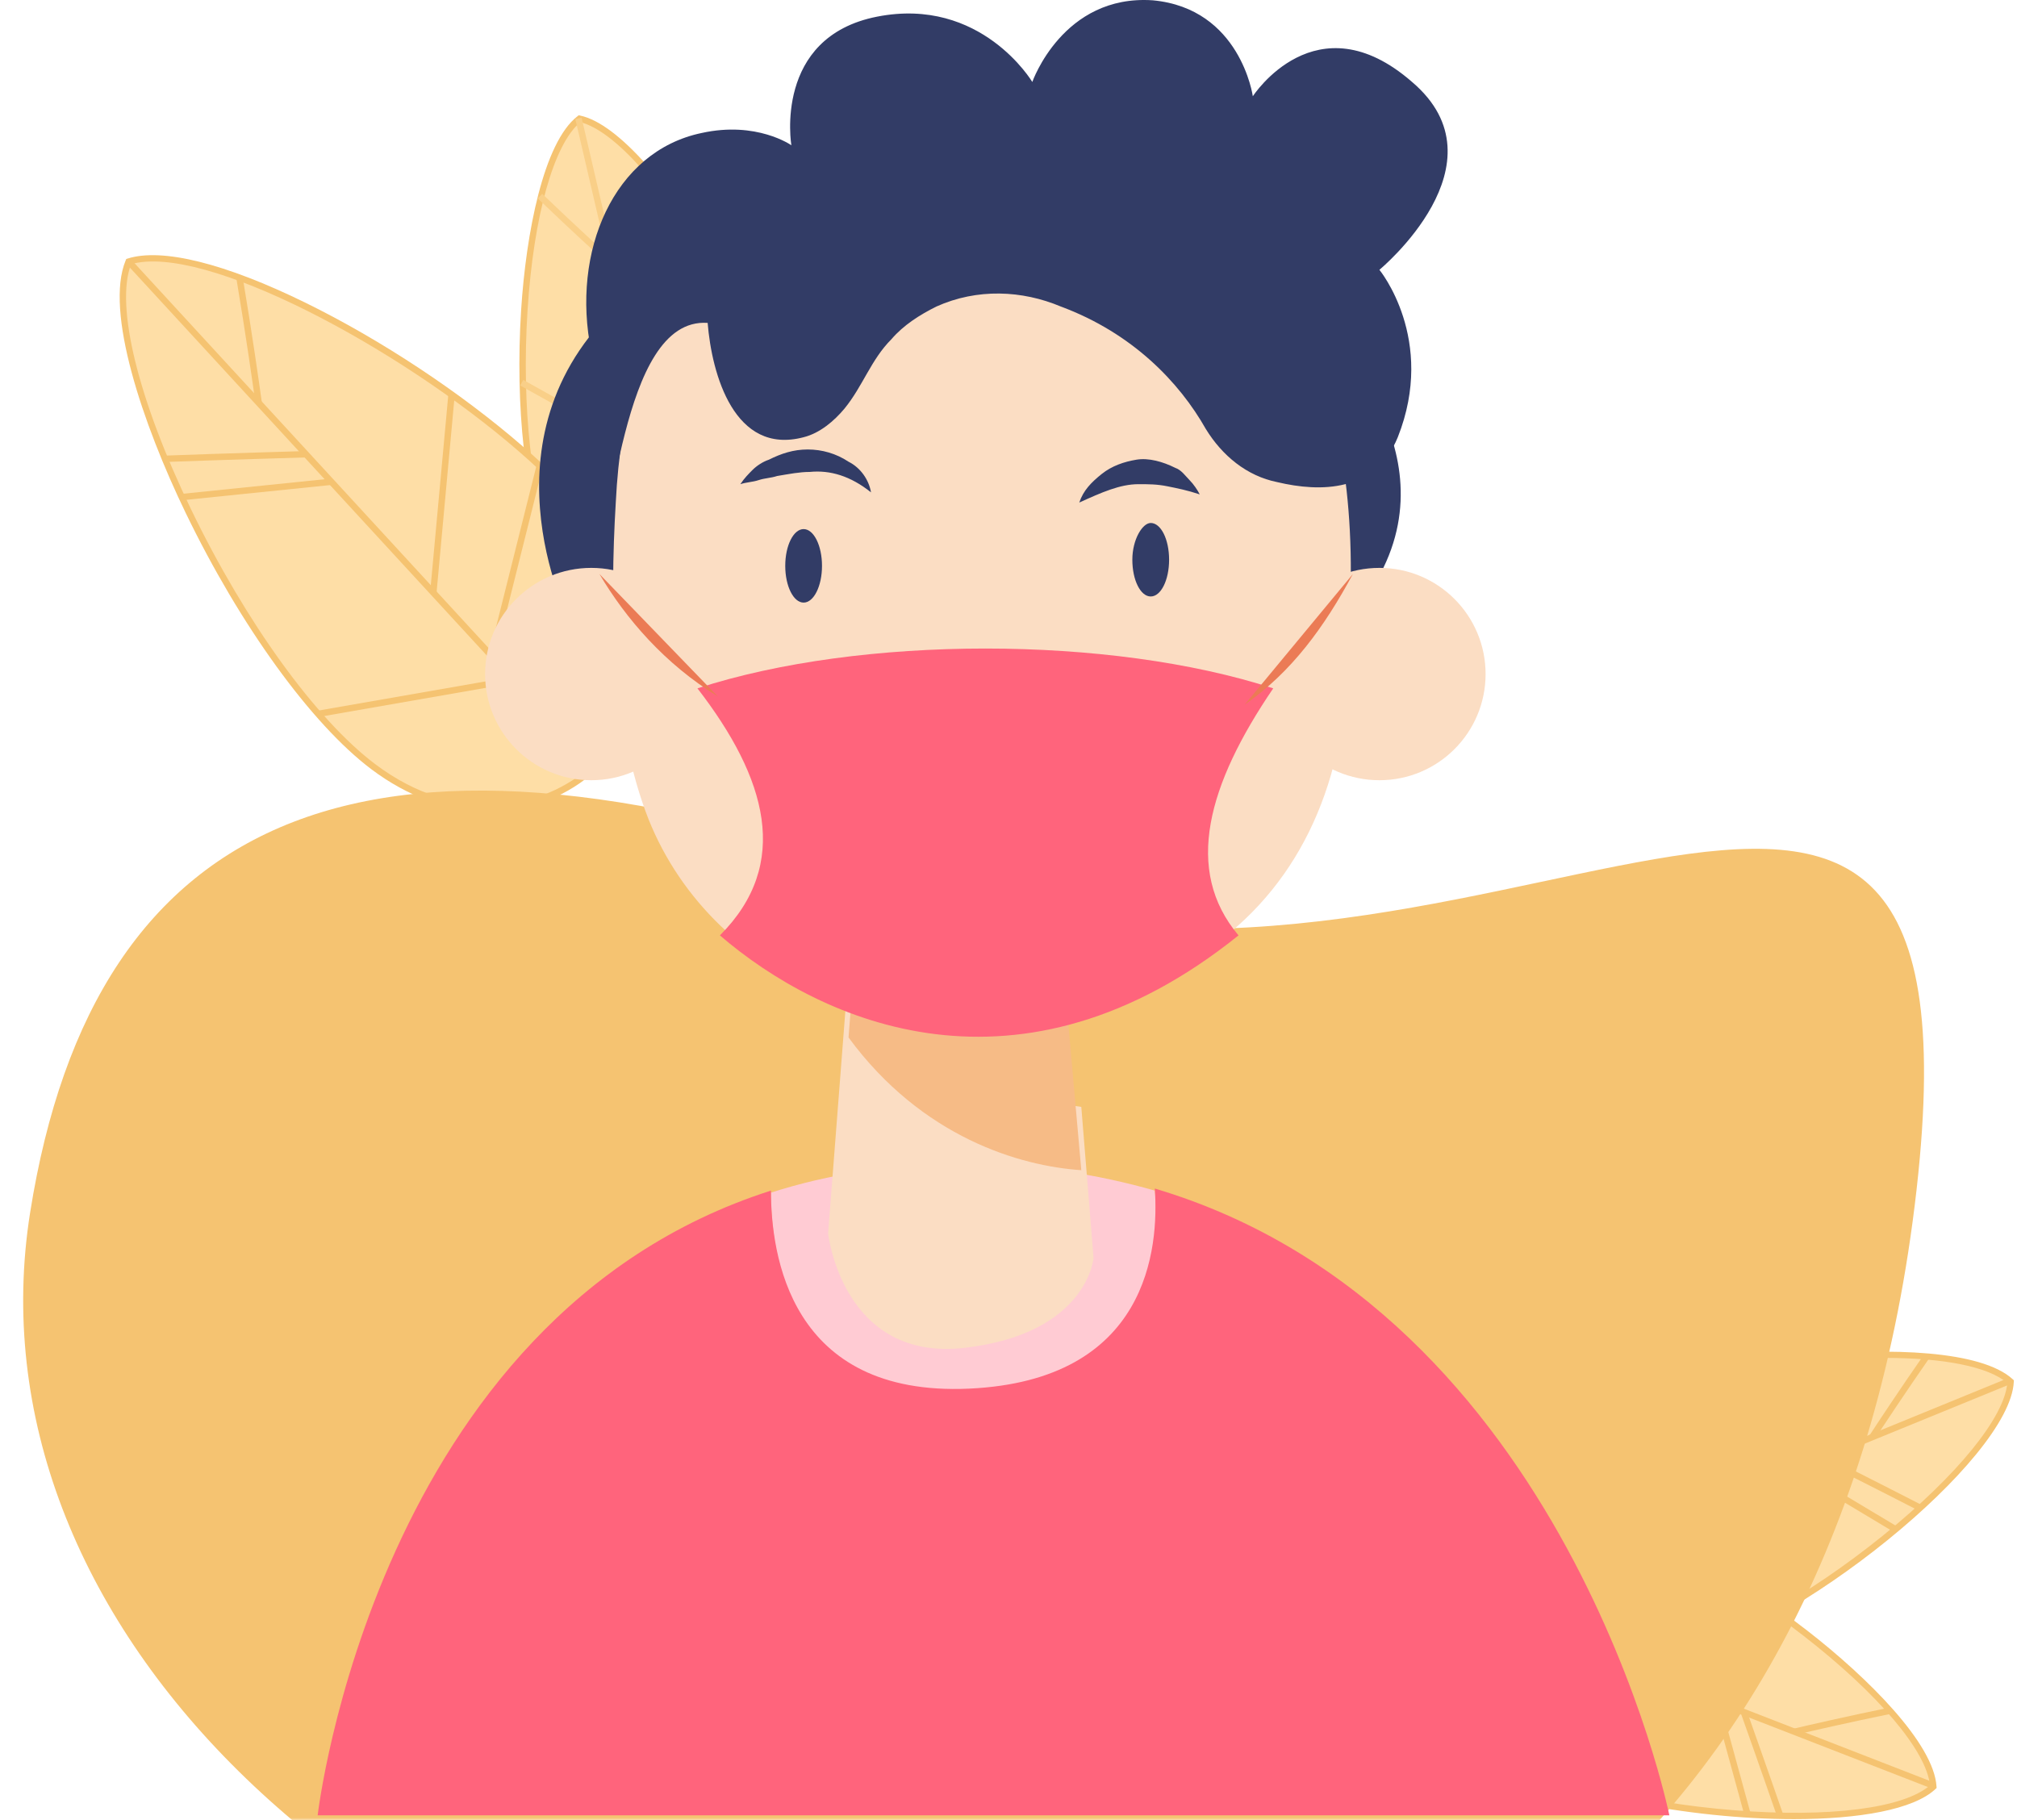<svg width="390" height="352" viewBox="0 0 390 352" fill="none" xmlns="http://www.w3.org/2000/svg">
<path fill-rule="evenodd" clip-rule="evenodd" d="M106.611 106.956C112.631 120.984 124.881 125.898 135.446 123.493C143.748 121.604 154.554 104.179 154.173 96.132C153.032 71.995 126.494 26.011 112.053 22.957C100.384 31.954 97.078 84.73 106.611 106.956Z" fill="#FEDEA6"/>
<path d="M130.263 124.688C126.386 124.688 122.528 123.753 119.037 121.93C113.41 118.993 108.917 113.898 106.042 107.196C101.587 96.808 99.562 78.708 100.763 59.954C101.708 45.171 105.071 27.559 111.672 22.465L111.899 22.288L112.178 22.348C126.953 25.474 153.633 71.653 154.79 96.099C155.19 104.559 144.153 122.137 135.583 124.091C133.834 124.493 132.046 124.688 130.263 124.688ZM112.209 23.622C107.07 27.893 103.17 41.778 102.003 60.033C100.816 78.607 102.8 96.493 107.183 106.712C112.277 118.583 121.787 123.437 130.38 123.437C132.073 123.437 133.728 123.249 135.311 122.888C143.265 121.078 153.932 104.044 153.558 96.155C153.036 85.091 146.907 68.151 137.567 51.941C128.407 36.045 118.73 25.252 112.209 23.622Z" fill="#F5C371"/>
<path d="M112.453 22.749L111.245 23.027L134.646 123.566L135.853 123.288L112.453 22.749Z" fill="#F9CF88"/>
<path d="M121.255 61.536L120.253 60.807C120.329 60.705 127.818 50.524 132.855 43.803L133.849 44.54C128.816 51.257 121.33 61.434 121.255 61.536Z" fill="#F9CF88"/>
<path d="M136.216 49.105L121.554 66.23L122.498 67.028L137.159 49.903L136.216 49.105Z" fill="#F9CF88"/>
<path d="M101.186 73.468L100.58 74.542L126.853 89.201L127.46 88.127L101.186 73.468Z" fill="#F9CF88"/>
<path d="M151.641 84.359L130.73 105.538L131.615 106.401L152.525 85.222L151.641 84.359Z" fill="#F9CF88"/>
<path d="M102.483 90.401L102.049 91.555L129.887 101.92L130.322 100.766L102.483 90.401Z" fill="#F9CF88"/>
<path d="M117.963 51.411C115.809 49.457 110.134 44.28 103.979 38.363L104.84 37.477C110.984 43.379 116.652 48.548 118.802 50.498L117.963 51.411Z" fill="#F9CF88"/>
<path fill-rule="evenodd" clip-rule="evenodd" d="M108.053 93.638C105.783 91.35 103.311 89.055 100.685 86.778C76.313 65.649 38.72 46.193 24.879 50.581C17.613 68.013 47.256 129.437 72.127 148.217C87.827 160.07 104.649 157.801 114.904 148.431C116.623 146.861 118.157 145.088 119.472 143.153C125.998 133.535 127.082 119.812 118.293 106.035C115.754 102.046 112.244 97.857 108.053 93.638Z" fill="#FEDEA6"/>
<path d="M94.48 156.918C86.719 156.918 78.886 154.093 71.752 148.709C60.186 139.975 46.443 120.991 35.893 99.16C27.603 82.01 20.204 60.183 24.304 50.344L24.414 50.081L24.689 49.995C31.336 47.887 43.56 50.93 59.105 58.56C73.705 65.728 89.009 75.845 101.089 86.316C103.757 88.63 106.247 90.948 108.491 93.206C112.859 97.601 116.332 101.805 118.818 105.701C126.953 118.455 127.388 132.581 119.986 143.495C118.652 145.463 117.08 147.278 115.323 148.882C109.942 153.796 102.933 156.644 95.576 156.899C95.213 156.91 94.847 156.918 94.48 156.918ZM25.343 51.084C22.248 59.139 26.696 77.292 37.008 98.627C47.478 120.289 61.081 139.103 72.5 147.725C88.484 159.792 105.102 156.546 114.484 147.977C116.173 146.433 117.677 144.693 118.958 142.807C126.077 132.314 125.631 118.692 117.771 106.362C115.334 102.542 111.915 98.405 107.611 94.074C105.389 91.838 102.922 89.539 100.276 87.247C77.027 67.088 39.422 47.042 25.343 51.084Z" fill="#F5C371"/>
<path d="M25.338 50.164L24.423 50.996L114.455 148.85L115.37 148.019L25.338 50.164Z" fill="#F5C371"/>
<path d="M31.905 89.336L31.859 88.104C42.681 87.695 58.978 87.225 59.141 87.221L59.175 88.454C59.012 88.461 42.723 88.931 31.905 89.336Z" fill="#F5C371"/>
<path d="M63.984 92.545L35.07 95.51L35.197 96.736L64.112 93.771L63.984 92.545Z" fill="#F5C371"/>
<path d="M86.695 76.211L83.171 114.546L84.406 114.658L87.929 76.323L86.695 76.211Z" fill="#F5C371"/>
<path d="M99.17 130.843L61.385 137.434L61.599 138.647L99.384 132.057L99.17 130.843Z" fill="#F5C371"/>
<path d="M103.76 89.923L94.531 126.781L95.734 127.078L104.963 90.221L103.76 89.923Z" fill="#F5C371"/>
<path d="M49.398 77.983C48.888 74.294 47.505 64.549 45.699 53.8L46.923 53.597C48.733 64.361 50.12 74.121 50.63 77.818L49.398 77.983Z" fill="#F5C371"/>
<path fill-rule="evenodd" clip-rule="evenodd" d="M307.147 293.597C292.101 290.614 281.109 297.899 277.141 307.926C274.024 315.804 282.39 334.509 289.286 338.739C309.966 351.43 363.123 355.611 373.813 345.479C372.929 330.827 330.982 298.319 307.147 293.597Z" fill="#FEDEA6"/>
<path d="M346.852 351.768C326.871 351.768 301.808 347.151 288.96 339.265C281.713 334.817 273.347 315.834 276.567 307.7C278.66 302.411 282.616 298.019 287.702 295.34C293.317 292.38 300.081 291.572 307.271 292.996C318.411 295.201 334.579 303.763 349.471 315.334C361.211 324.456 373.933 337.158 374.436 345.453L374.455 345.738L374.247 345.937C370.011 349.935 359.439 351.768 346.852 351.768ZM300.553 293.545C288.828 293.545 280.787 300.389 277.715 308.151C274.73 315.702 282.847 334.07 289.607 338.217C299.087 344.033 316.608 348.567 335.343 350.055C353.714 351.513 368.137 349.664 373.17 345.231C372.524 338.6 363.199 327.563 348.704 316.3C333.956 304.841 317.984 296.373 307.026 294.202C304.763 293.751 302.601 293.545 300.553 293.545Z" fill="#F5C371"/>
<path d="M277.547 307.237L277.096 308.384L373.766 345.947L374.217 344.799L277.547 307.237Z" fill="#F5C371"/>
<path d="M343.587 351.182C340.855 343.259 336.63 331.372 336.589 331.252L337.756 330.842C337.798 330.963 342.022 342.853 344.758 350.784L343.587 351.182Z" fill="#F5C371"/>
<path d="M332.512 328.834L331.316 329.158L337.255 350.856L338.451 350.533L332.512 328.834Z" fill="#F5C371"/>
<path d="M337.462 306.957L310.459 320.241L311.009 321.346L338.011 308.061L337.462 306.957Z" fill="#F5C371"/>
<path d="M294.712 314.189L293.496 314.428L299.273 343.545L300.489 343.307L294.712 314.189Z" fill="#F5C371"/>
<path d="M322.522 298.531L298.203 315.528L298.915 316.536L323.234 299.539L322.522 298.531Z" fill="#F5C371"/>
<path d="M347.135 335.463L346.852 334.265C349.697 333.596 357.216 331.86 365.578 330.151L365.828 331.357C357.485 333.063 349.976 334.798 347.135 335.463Z" fill="#F5C371"/>
<path fill-rule="evenodd" clip-rule="evenodd" d="M304.508 275.448C291.559 283.626 288.672 296.441 292.772 306.419C295.995 314.256 315.039 322.036 322.963 320.357C346.734 315.326 388.068 281.834 388.76 267.168C377.938 257.178 325.022 262.49 304.508 275.448Z" fill="#FEDEA6"/>
<path d="M320.449 321.206C311.251 321.206 295.211 313.974 292.2 306.652C290.038 301.389 289.846 295.498 291.659 290.066C293.662 284.07 297.989 278.836 304.178 274.929C313.764 268.873 331.403 263.956 350.209 262.092C365.036 260.623 383.06 261.067 389.185 266.717L389.397 266.912L389.381 267.198C388.671 282.199 347.167 315.864 323.094 320.958C322.3 321.127 321.412 321.206 320.449 321.206ZM364.409 262.577C360.082 262.577 355.351 262.821 350.33 263.317C331.705 265.162 314.274 270.012 304.843 275.97C291.727 284.254 289.619 297.117 293.348 306.186C296.436 313.696 315.068 321.398 322.837 319.752C333.73 317.445 349.551 308.688 364.129 296.896C378.424 285.332 387.568 274.088 388.127 267.427C384.439 264.271 375.843 262.577 364.409 262.577Z" fill="#F5C371"/>
<path d="M388.548 266.38L292.562 305.635L293.034 306.774L389.019 267.52L388.548 266.38Z" fill="#F5C371"/>
<path d="M370.871 292.049C363.389 288.199 352.076 282.507 351.963 282.447L352.522 281.346C352.635 281.402 363.952 287.098 371.438 290.952L370.871 292.049Z" fill="#F5C371"/>
<path d="M347.349 283.517L346.709 284.572L366.08 296.183L366.72 295.128L347.349 283.517Z" fill="#F5C371"/>
<path d="M335.687 264.261L325.393 292.411L326.558 292.832L336.852 264.682L335.687 264.261Z" fill="#F5C371"/>
<path d="M309.814 298.88L309.101 299.887L333.51 316.971L334.223 315.963L309.814 298.88Z" fill="#F5C371"/>
<path d="M319.045 268.48L313.27 297.47L314.485 297.71L320.261 268.719L319.045 268.48Z" fill="#F5C371"/>
<path d="M362.514 278.247L361.475 277.574C363.065 275.14 367.294 268.719 372.157 261.735L373.177 262.438C368.325 269.411 364.105 275.816 362.514 278.247Z" fill="#F5C371"/>
<mask id="mask0" mask-type="alpha" maskUnits="userSpaceOnUse" x="0" y="92" width="389" height="260">
<rect y="92" width="389" height="260" fill="#C4C4C4"/>
</mask>
<g mask="url(#mask0)">
<path fill-rule="evenodd" clip-rule="evenodd" d="M178.184 170.953C71.632 132.476 18.241 156.239 5.826 234.475C-6.589 312.711 68.217 387.972 178.184 403.296C266.27 415.571 355.771 360.38 370.569 230.149C385.368 99.919 284.736 209.43 178.184 170.953Z" fill="#F5C371"/>
</g>
<path d="M187.364 268.918C152.622 270.497 149.068 242.861 149.068 230.622C160.123 227.069 172.362 225.095 186.574 225.095C199.997 225.095 212.236 227.069 223.291 230.227C224.475 241.676 222.106 267.338 187.364 268.918Z" fill="#FFCBD3"/>
<path d="M149.069 230.227C149.069 242.466 152.622 270.102 187.364 268.523C222.107 266.943 224.081 241.281 223.291 229.832C303.04 253.52 322.78 351.036 322.78 351.036H61.423C61.423 351.036 72.478 254.705 149.069 230.227Z" fill="#FF647C"/>
<path d="M259.612 68.36C259.612 68.36 284.879 94.416 259.612 120.868C234.345 147.319 109.983 119.683 109.983 119.683C109.983 119.683 91.427 83.362 121.037 57.7C151.042 32.038 220.132 39.934 220.921 39.934C221.316 39.934 259.612 68.36 259.612 68.36Z" fill="#323C66"/>
<path d="M266.719 150.873C278.057 150.873 287.248 141.681 287.248 130.343C287.248 119.005 278.057 109.813 266.719 109.813C255.38 109.813 246.189 119.005 246.189 130.343C246.189 141.681 255.38 150.873 266.719 150.873Z" fill="#FBDDC3"/>
<path d="M114.326 150.873C125.665 150.873 134.856 141.681 134.856 130.343C134.856 119.005 125.665 109.813 114.326 109.813C102.988 109.813 93.797 119.005 93.797 130.343C93.797 141.681 102.988 150.873 114.326 150.873Z" fill="#FBDDC3"/>
<path d="M261.191 110.998C261.981 122.052 261.191 125.211 260.007 136.265C257.638 157.979 247.373 176.535 227.634 187.194C207.894 197.459 181.442 201.407 160.518 192.721C144.331 186.01 131.697 174.166 125.381 158.374C118.274 140.213 117.879 116.92 119.064 97.18C122.617 24.142 182.232 25.326 182.232 25.326C182.232 25.326 261.586 18.615 261.191 110.998Z" fill="#FBDDC3"/>
<path d="M209.077 214.041L211.446 243.256C211.446 243.256 210.262 257.863 186.574 260.627C162.886 263.39 160.122 238.518 160.122 238.518L164.07 187.589C178.283 207.329 197.233 212.461 209.077 214.041Z" fill="#FBDDC3"/>
<path d="M164.07 200.617L167.624 154.82L203.155 159.558L209.077 226.279C197.233 225.49 178.283 219.962 164.07 200.617Z" fill="#F6BB86"/>
<path d="M218.946 108.234C218.946 112.182 220.525 115.341 222.499 115.341C224.473 115.341 226.053 112.182 226.053 108.234C226.053 104.286 224.473 101.128 222.499 101.128C220.92 101.128 218.946 104.286 218.946 108.234Z" fill="#323C66"/>
<path d="M155.386 116.525C157.348 116.525 158.939 113.343 158.939 109.419C158.939 105.494 157.348 102.312 155.386 102.312C153.423 102.312 151.833 105.494 151.833 109.419C151.833 113.343 153.423 116.525 155.386 116.525Z" fill="#323C66"/>
<path d="M233.161 82.967C236.319 88.099 241.056 92.047 246.978 93.232C255.269 95.206 265.929 95.206 270.272 84.546C277.773 65.596 266.718 52.173 266.718 52.173C266.718 52.173 291.591 31.643 273.035 15.851C254.48 -0.336 242.241 18.615 242.241 18.615C242.241 18.615 239.872 1.638 222.896 0.059C205.525 -1.125 199.603 15.851 199.603 15.851C199.603 15.851 189.733 -0.73 169.598 3.218C149.463 7.166 153.016 28.09 153.016 28.09C153.016 28.09 146.305 23.352 135.645 25.721C118.669 29.274 110.378 48.62 114.326 67.965C116.695 80.598 113.931 92.442 111.562 99.154C109.983 103.497 112.352 107.05 114.326 106.655C119.064 105.865 119.458 61.253 136.829 62.438C137.619 72.308 141.962 88.1 155.385 84.546C158.543 83.757 161.307 81.388 163.281 79.019C166.834 74.676 168.413 69.544 172.361 65.596C174.73 62.832 177.889 60.858 181.047 59.279C188.943 55.726 197.629 56.121 205.13 59.279C218.948 64.412 228.028 73.887 233.161 82.967Z" fill="#323C66"/>
<path d="M139.198 180.877C158.938 197.854 197.234 214.83 239.477 180.877C228.818 168.244 233.555 151.662 246.189 133.107C214.605 122.842 166.439 122.842 134.855 133.107C148.279 150.478 153.016 167.059 139.198 180.877Z" fill="#FF647C"/>
<path d="M138.804 134.686C128.539 128.369 121.038 119.683 115.905 110.998L138.804 134.686Z" fill="#EB7B55"/>
<path d="M240.663 136.265C249.743 129.948 256.06 121.263 261.587 110.998L240.663 136.265Z" fill="#EB7B55"/>
<path d="M208.684 97.18C209.474 94.811 211.053 93.232 213.027 91.653C215.001 90.073 217.37 89.284 219.738 88.889C222.107 88.494 224.871 89.284 227.24 90.468C228.424 90.863 229.214 92.047 230.003 92.837C230.793 93.627 231.582 94.811 231.977 95.601C229.608 94.811 227.634 94.416 225.66 94.022C223.686 93.627 222.107 93.627 220.133 93.627C216.58 93.627 213.027 95.206 208.684 97.18Z" fill="#323C66"/>
<path d="M168.415 95.206C164.467 92.047 160.519 90.863 156.571 91.258C154.597 91.258 152.623 91.653 150.254 92.047C149.07 92.442 147.886 92.442 146.701 92.837C145.517 93.232 144.332 93.232 143.148 93.627C143.938 92.442 144.727 91.653 145.517 90.863C146.306 90.073 147.491 89.284 148.675 88.889C151.044 87.705 153.413 86.915 156.176 86.915C158.94 86.915 161.704 87.705 164.072 89.284C166.441 90.468 168.02 92.837 168.415 95.206Z" fill="#323C66"/>
</svg>
